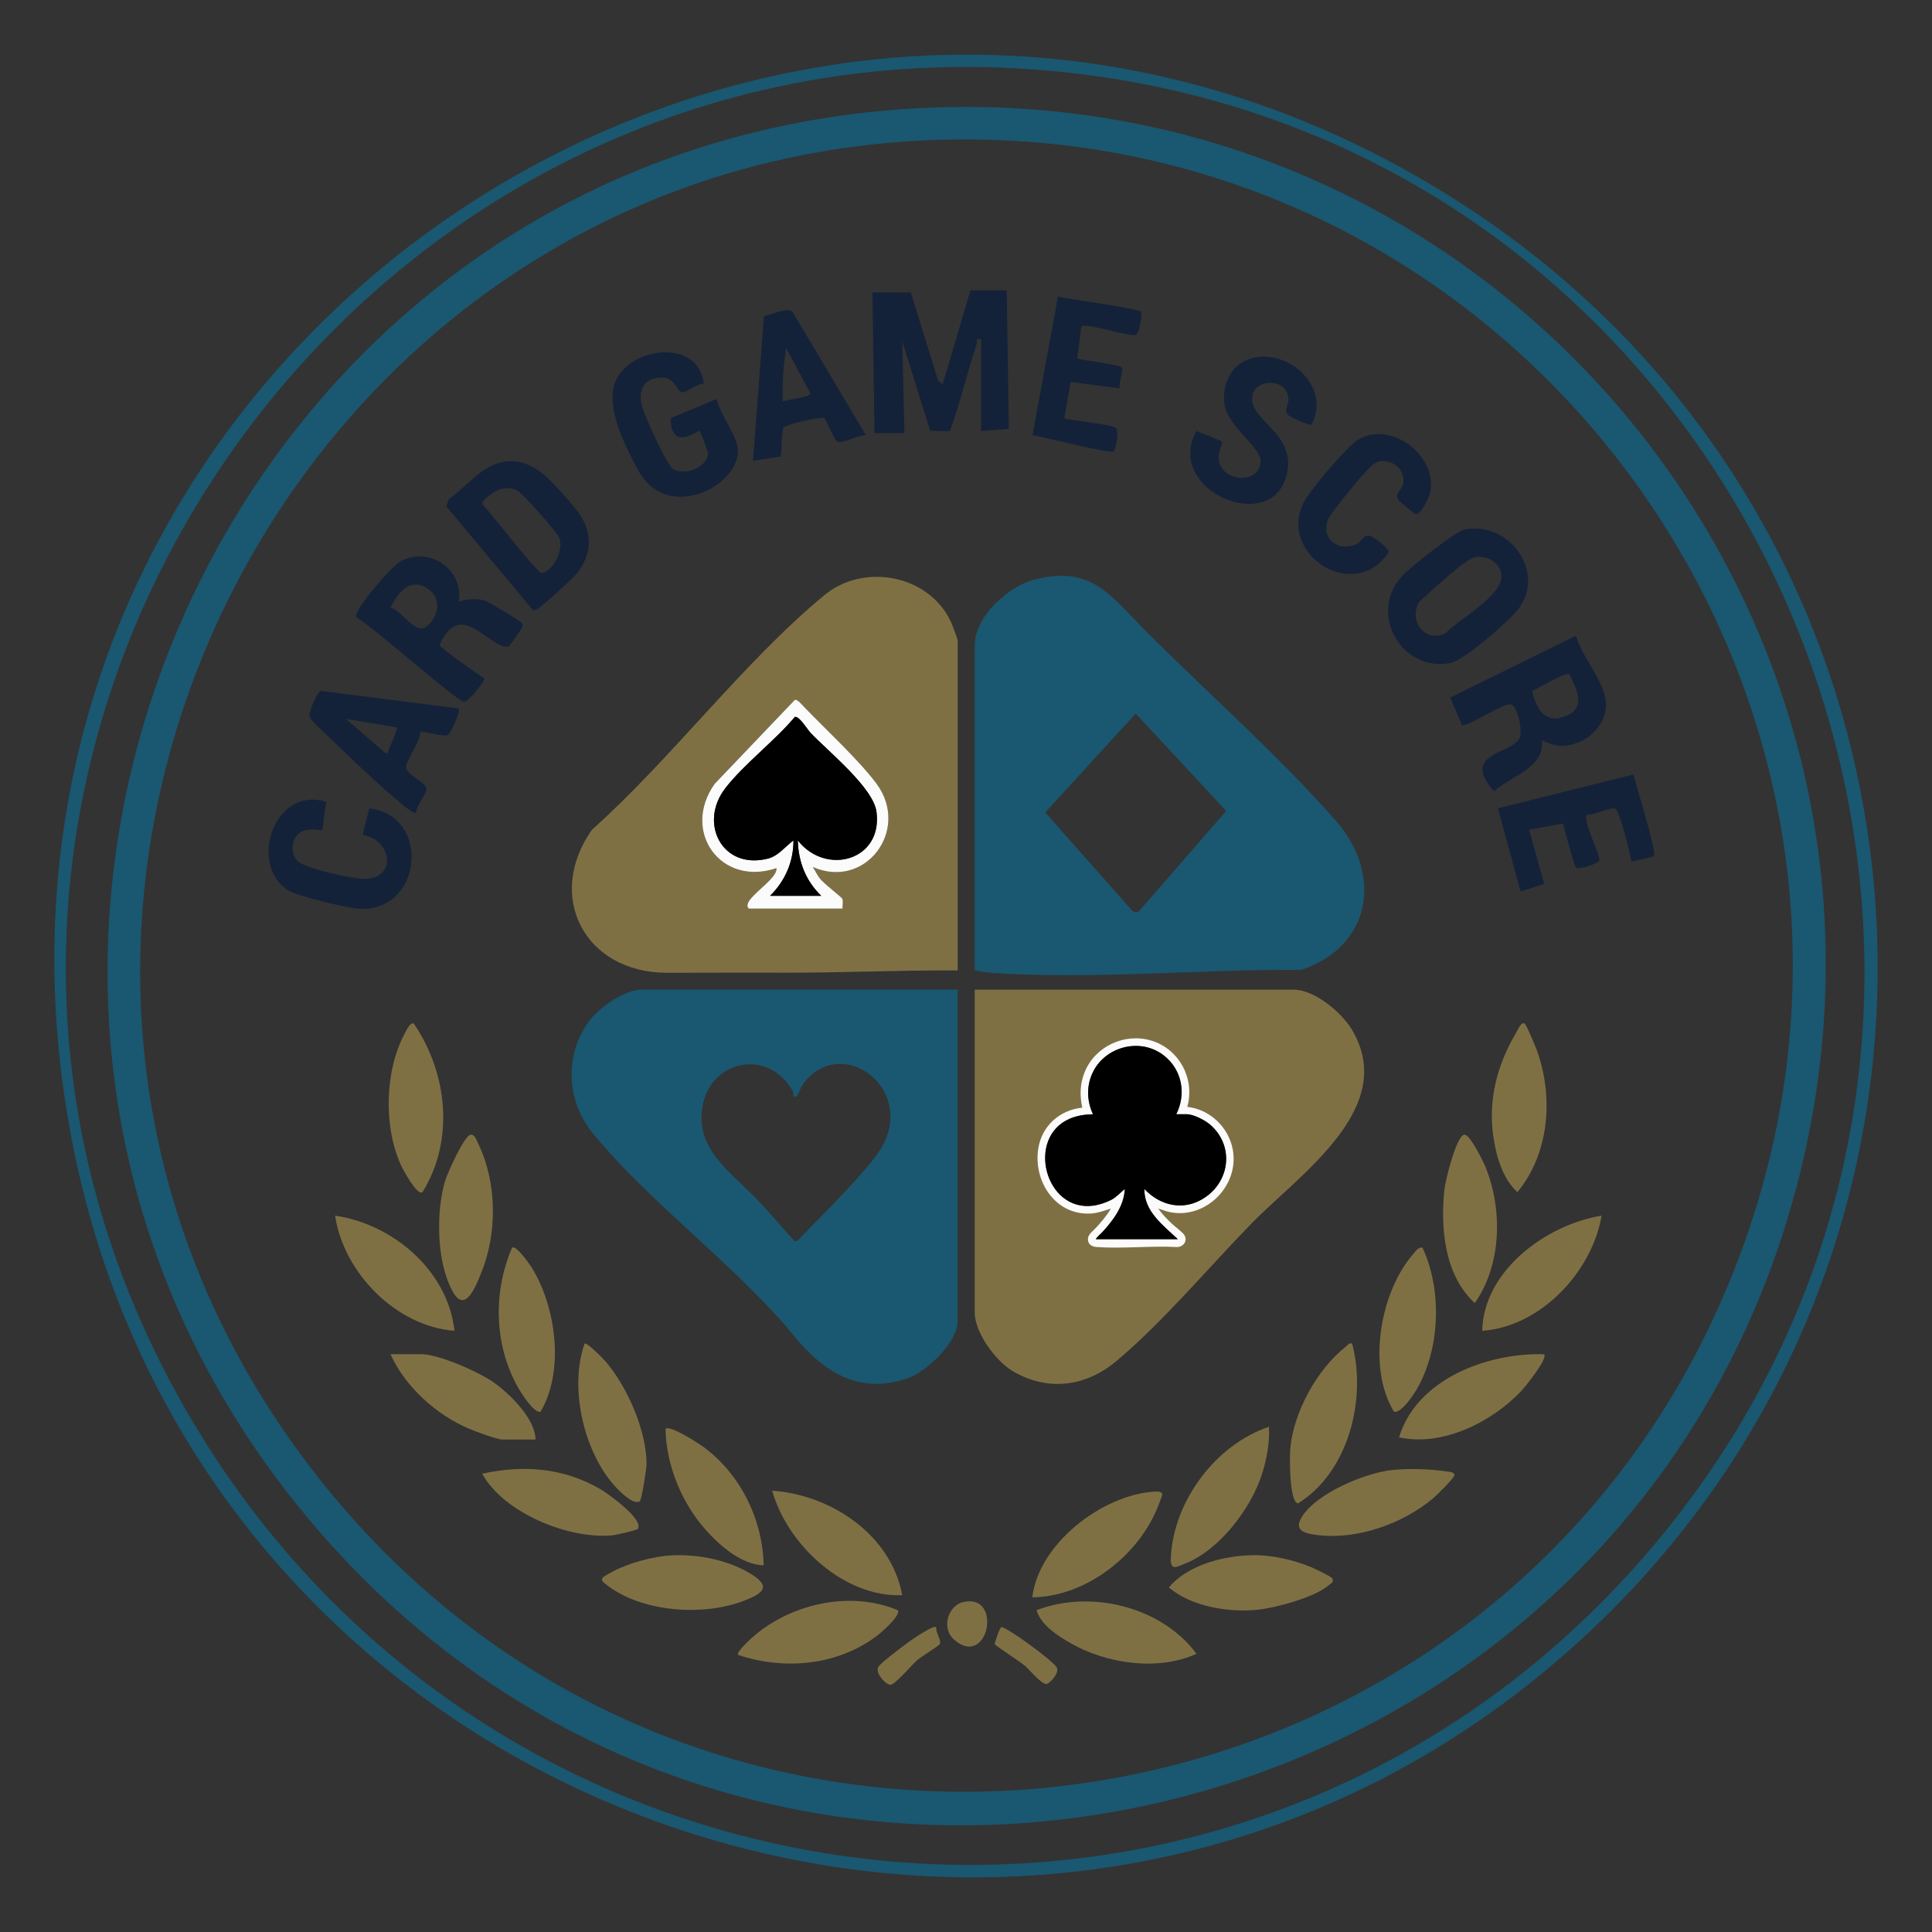 <?xml version="1.0" encoding="UTF-8"?>
<svg id="Camada_1" data-name="Camada 1" xmlns="http://www.w3.org/2000/svg" viewBox="0 0 500 500">
  <rect x="0" y="0" width="500" height="500" fill="#333333" stroke="none"/>
  <defs>
    <style>
      .cls-1 {
      fill: #1a5770;
      }

      .cls-2 {
      fill: #7f7044;
      }

      .cls-3 {
      fill: #132239;
      }

      .cls-4 {
      fill: #fbfbfb;
      }

      .cls-5 {
      fill: #fdfdfd;
      }
    </style>
  </defs>
  <path class="cls-1" d="M379.36,53.41c127.35,83.03,143.49,263.48,32.67,368.27-135.1,127.74-359.24,54.27-393.58-127.37C-20.24,89.67,204.68-60.48,379.36,53.41ZM47.88,364.48c79.92,139.63,273.42,159.99,378.75,37.03,120.97-141.23,34.02-362.14-149.81-382.67C89.01-2.13-46.59,199.43,47.88,364.48Z"/>
  <path class="cls-1" d="M241.66,27.82c149.79-5.36,262.13,134.95,223.01,280.4-45.88,170.56-265.84,222.14-382.1,88.07C-39.65,255.34,55.6,34.48,241.66,27.82ZM249.93,36.09c-175.2-.16-276.73,202.62-170.07,343.04,102.98,135.57,314.79,102.23,371.62-57.61,49.55-139.36-54.56-285.3-201.55-285.43Z"/>
  <path class="cls-2" d="M252.26,256.12h82.5c5.4,0,12.39,5.83,15.08,10.31,12.16,20.25-13.4,37.37-25.85,50.1-10.87,11.12-23.52,26.15-35.3,35.89-7.87,6.51-17.7,7.73-26.67,2.38-4.33-2.58-9.76-9.96-9.76-15.08v-83.6Z"/>
  <path class="cls-1" d="M247.85,256.12v85.81c0,5.37-7.92,12.99-12.86,14.73-13.78,4.83-23.29-2.75-31.27-13.09-14.92-17.22-35.98-32.84-50.24-50.19-6.91-8.41-7.5-20.31-1-29.16,2.49-3.39,9.17-8.1,13.42-8.1h81.95ZM205.36,283.71c-.06-.06-.01-1.05-.33-1.58-7.41-12.34-24.6-6.52-23.42,8.5.65,8.29,8.73,13.96,14.1,19.56,3.4,3.55,6.67,7.37,9.94,11.04.71.17,1.71-1.15,2.2-1.65,5.45-5.63,14.98-15.02,19.26-21.02,11.2-15.71-8.58-31.38-18.97-18.42-1.01,1.26-1.08,2.14-1.68,3.19-.34.59-.92.55-1.09.38Z"/>
  <path class="cls-2" d="M247.85,251.15c-15.38-.1-30.71.66-46.1.58-9.69-.05-19.55.04-29.23.02-21.24-.06-31.47-19.83-19.31-37.02,20.47-18.28,39.21-43.41,60.14-60.71,10.21-8.44,27.11-5.29,32.78,6.98.35.76,1.73,4.43,1.73,4.9v85.26ZM193.77,235.15h24.28c-.09-.81.26-1.96-.12-2.64-.19-.33-4.69-3.81-5.69-5.07-.79-1-1.21-2.03-1.91-3.06,13.61,5.97,25.32-9.58,16.54-21.51-4.33-5.9-13.33-14.27-18.75-19.88-.52-.54-1.68-2.01-2.42-1.88l-20.77,21.76c-8.71,12.31,1.61,26.7,16,21.8.43,3.07-9.41,8.18-7.17,10.48Z"/>
  <path class="cls-3" d="M260.54,75.12l.55,35.86-7.17.56v-23.73c-1.65-.29-.87.44-1.16,1.29-2.5,7.41-4.26,15.11-6.9,22.47l-5.13-.09-7.22-23.12.55,23.73h-7.73l-.55-36.42h9.93l7.12,22.95,1.15.78,7.18-24.28h9.38Z"/>
  <path class="cls-3" d="M407.87,164.51c1.54,6.05,8.46,12.61,7.69,18.99-.51,4.22-4.14,7.84-8.11,9-3.43,1-5.24.58-8.4-.94.85,7.15-8.01,9.22-12.41,13.24-8.79-10.02,4.55-9.57,6.61-13.79.87-1.78-.39-7.62-1.93-8.59-1.68-1.07-10.3,5.19-12.92,5.32l-3.09-7.21,32.55-16.01ZM406.18,174.48c-.91-.65-8.19,3.68-9.65,4.36,1.11,4.92,3.56,8.85,9.1,6.29,5.01-2.31,2.18-7.02.55-10.65Z"/>
  <path class="cls-3" d="M379.03,137.05c11.34-2.32,21.27,10.88,13.93,20.55-2.35,3.1-13.99,13.24-17.49,13.96-12.77,2.61-21.78-13.13-12.3-22.79,2.16-2.2,13.42-11.23,15.86-11.73ZM381.8,144.21c-1.46.28-3.85,2.23-5.08,3.21s-9.28,7.98-9.6,8.61c-2.51,4.81,1.67,10.3,6.87,7.97,3.36-3.71,15.1-9.84,14.57-15.16-.32-3.26-3.68-5.22-6.76-4.63Z"/>
  <path class="cls-3" d="M118.72,155.68c2.18-.6,4.39-.87,6.63-.29.98.25,7.9,4.5,9.02,5.32.52.38.94.52.93,1.31,0,.32-3.4,5.22-3.72,5.28-4.71,1-12.34-12.88-17.81-.37.15.71,9.97,7.71,11.56,8.62.35.48-4.01,6.08-5.24,6.08-1.77,0-24.07-19.92-27.91-21.89-.05-.79.33-1.39.68-2.05,1.35-2.59,8.64-11.43,11.12-12.6,7.52-3.56,15.99,2.31,14.74,10.59ZM101.07,157.33c3.06.56,6.36,7.26,9.41,4.74s3.95-7.24.24-9.7c-4.64-3.07-7.83,1.02-9.66,4.96Z"/>
  <path class="cls-3" d="M131.3,119.38c3.55-.32,6.86,1.27,9.5,3.46,2.02,1.68,8.31,8.63,9.6,10.82,3,5.07,2.53,9.79-.87,14.48-.9,1.24-9.99,9.49-10.78,9.69-.3.08-.58.12-.88,0l-22.4-26.82.73-1.85c4.84-3.39,8.71-9.21,15.1-9.78ZM129.61,126.57c-1.19.25-5,2.68-4.78,3.94,2.05,1.93,14.3,18.08,15.44,17.79,3.11-.79,5.56-5.84,4.51-9.02-.48-1.44-9.5-11.54-10.85-12.32s-2.83-.7-4.32-.39Z"/>
  <path class="cls-3" d="M182.15,99.37c-1.66-.32-4.6,2.37-5.69,2.16-1.42-.27-1.62-4.31-6.09-3.77s-5.23,4.16-4.06,7.86c.79,2.51,6.22,14.8,7.93,15.79,3.1,1.77,8.94-.52,8.99-4.06,0-.54-1.92-5.62-2.16-5.81-.45-.35-7.43,5.63-7.49-3.33l11.91-4.95c.74,3.77,4.93,9.08,5.42,12.56,1.32,9.49-18.09,20-25.76,5.86-3.16-5.83-7.9-15.06-6.31-21.63,2.43-10.09,21.94-13.18,23.32-.69Z"/>
  <path class="cls-3" d="M339.42,109.86c-.53.38-5.56-1.93-6.06-2.47-1.06-1.12.06-2.42.07-3.87.07-6.32-10.33-5.63-9.34.45.84,5.17,10.53,8.65,9.15,17.64-2.74,17.86-32.38,5.49-23.58-10.07.94.38,6.38,2.5,6.6,2.79.36.48-2.14,3.93,0,6.88,2.86,3.91,10.29,3.18,9.94-2.18-.23-3.48-8.59-8.86-9.33-14.43-.62-4.68,1.44-9.76,6.03-11.53,9.54-3.69,21.91,6.59,16.52,16.81Z"/>
  <path class="cls-3" d="M422.72,200.43c.61,2.54,6.05,20.04,5.35,20.94-.57.73-4.67,1.15-5.84,1.63-.29-2-3.14-13.44-4.21-13.75-1.2-.35-5.65,1.76-7.34,1.65-1.18,1.37,3.56,10.45,3.22,11.78-.22.87-5.34,2.37-5.97,1.93-.54-.38-3.01-9.97-3.41-11.49l-8.79,1.61,3.9,14.01-6.09,1.98-5.87-21.54,35.04-8.75Z"/>
  <path class="cls-3" d="M224.12,112.64c-2.03-.08-5.55,2.06-7.35,1.7-.84-.17-2.98-6.01-3.51-6.14-1.25-.31-10.29,1.65-10.59,2.59-.38,1.17-.4,7.08-.65,7.35l-7.15,1.13,2.84-37.43c1.8-.34,5.98-2.39,7.35-1.2l19.05,32ZM202.6,103.81c1.19-.29,6.99-1.06,7.17-1.94l-6.35-11.85c-.62,4.57-1.04,9.16-.82,13.79Z"/>
  <path class="cls-3" d="M295.28,80.66c.41.43-.3,5.68-1.42,6.01-1.76.52-12.92-3.27-14-2.16l-1.07,8.23c1.61.62,11.02,1.63,11.49,2.31.6.86-.86,4.15-.49,5.46l-12.69-1.66-1.66,9.38c.49.47,11.89,1.5,13.27,2.46,1.02.71.1,5.63-.55,6.14-.84.66-18.42-3.79-20.93-4.25l6.56-35.81c2.59.59,20.74,3.1,21.5,3.89Z"/>
  <path class="cls-3" d="M344.61,140.04c1.69,1.69,4.6,1.74,6.63.68,1.14-.6,1.72-2.44,3.24-2.06.85.21,4.85,3.09,4.85,4.06,0,.82-2.55,3.27-3.37,3.83-9.8,6.68-24.42-4.6-18.63-16.42,1.5-3.05,11.25-14.55,14.06-16.29,8.28-5.11,20.42,3.7,18.81,13.3-.23,1.36-2.32,6.17-3.93,5.88-.27-.05-4.09-3.27-4.26-3.51-1.32-1.91.88-2.55,1.14-4.49.36-2.66-1.33-4.84-3.84-5.5-2.95-.77-3.96.61-5.81,2.5-1.46,1.49-9.25,10.94-9.77,12.3-.78,2.03-.72,4.14.87,5.72Z"/>
  <path class="cls-3" d="M118.67,183.33c.58.86-2,6.43-2.71,6.88-.93.59-5.72-.92-7.17-.86-.18,2.94-2.97,6.17-3.65,8.83-.56,2.19,4.85,3.96,5.21,5.87.22,1.15-2.72,4.65-2.68,6.27-.52.39-2.77-1.49-3.31-1.92-6.73-5.49-14.84-13.45-21.25-19.58-.83-.79-2.94-2.59-3.04-3.62s2.01-6.29,3.05-6.38l35.55,4.52ZM102.72,188.25l-13.24-2.21,10.21,8.82c1.19.2.64-.24.87-.76.37-.83,2.42-5.56,2.16-5.85Z"/>
  <path class="cls-3" d="M84.51,207.56c-.52,1.08-.86,6.91-1.11,7.17-.42.44-4.53-1.06-6.54,1.46-1.54,1.94-1.53,4.52,0,6.47,1.63,2.08,13.8,4.58,16.77,4.76,9.15.55,8.21-9.94.22-11.37l1.72-6.82c16.33,1.87,13.65,27.38-3.06,25.92-3-.26-15.66-3.26-17.91-4.71-10.51-6.75-3.55-27.32,9.91-22.87Z"/>
  <g>
    <path class="cls-2" d="M328.41,369.24c.2,4.11-.56,8.34-1.81,12.26-2.85,8.93-11.04,19.67-19.89,23.15-2.18.86-3.86,2.01-3.7-1.44.66-14.67,11.52-29.27,25.4-33.96Z"/>
    <path class="cls-2" d="M107.12,264.95c8.72,12.84,10.54,30.14,2.21,43.59-1.37.99-5.05-5.88-5.51-6.89-4.56-9.91-4.28-24.28.81-33.97.37-.7,1.63-3.45,2.5-2.73Z"/>
    <path class="cls-2" d="M232.37,416.73c.82,1.21-3.9,5.42-4.98,6.27-10.21,8.01-24.26,9.38-36.37,5.28-.57-.62,2.97-3.88,3.57-4.42,9.83-8.8,25.45-12.35,37.78-7.13Z"/>
    <path class="cls-2" d="M378.92,293.65c1.41-.31,4.94,6.95,5.49,8.28,4.51,11.01,4.24,25.42-2.75,35.3-7.78-7.16-8.92-19.29-7.85-29.36.24-2.3,3.04-13.76,5.11-14.22Z"/>
    <path class="cls-2" d="M121.77,293.65c1.05-.22,1.68,1.67,2.02,2.38,4.87,10.14,4.94,23.14.72,33.48-1.33,3.24-4.07,10.39-7.19,5-4.34-7.49-4.54-20.59-2.18-28.73.59-2.03,4.91-11.76,6.64-12.13Z"/>
    <path class="cls-2" d="M349.93,347.72c3.8,14.41-.94,33.27-14.03,41.37-2.26-.5-2.15-11.97-1.98-14.08.74-9.36,6.97-20.74,14.36-26.47.55-.43.7-1.07,1.65-.82Z"/>
    <path class="cls-2" d="M394.62,264.95c.47.39,2.8,5.97,3.18,7.03,4.27,12.02,3.18,26.5-5.1,36.55-3.81-3.5-5.45-9.21-6.2-14.21-1.43-9.61.93-18.66,5.83-26.98.4-.67,1.4-3.13,2.29-2.39Z"/>
    <path class="cls-2" d="M267.16,413.38c1.67-13.91,18.05-26.43,31.46-27.34,3.08-.21,2.16.85,1.36,3.05-4.76,13.06-18.73,24.17-32.82,24.29Z"/>
    <path class="cls-2" d="M165.58,388.51c-1.8,1.27-6.04-3.39-7.11-4.66-7.55-8.99-11.12-24.94-7.18-36.13.52-.4,4.38,3.47,4.97,4.12,5.86,6.46,11.07,18.27,11.07,27.05,0,1.18-1.26,9.27-1.75,9.61Z"/>
    <path class="cls-2" d="M368.14,322.89c5.07,10.91,4.61,25.9-1.36,36.43-.85,1.5-4.18,6.56-6.01,6.03-7.05-11.44-3.6-31.22,5.19-41.07.6-.68,1.13-1.57,2.19-1.39Z"/>
    <path class="cls-2" d="M197.63,405.11c-5.72-.2-11.22-4.98-14.91-9.09-6.25-6.96-10.34-16.84-10.47-26.23,1.1-1.09,8.57,3.76,9.89,4.74,9.54,7.07,15.24,18.7,15.49,30.58Z"/>
    <path class="cls-2" d="M173.79,402.52c7.02-.34,15.1,1.27,21.04,5.12,5.14,3.33,1.84,5.06-2.56,6.73-10.17,3.85-25.3,2.88-34.31-3.51-3.1-2.2-2.91-2.25.68-4.18,4.06-2.18,10.55-3.93,15.16-4.15Z"/>
    <path class="cls-2" d="M268.27,416.71c14.02-5.4,32.35-.9,41.38,11.29-9.95,4.54-23.25,2.6-32.57-2.74-3.31-1.9-7.75-4.73-8.82-8.55Z"/>
    <path class="cls-2" d="M414.5,314.61c-2.52,14.56-15.73,28.71-30.9,29.8.36-15.65,16.62-27.48,30.9-29.8Z"/>
    <path class="cls-2" d="M399.6,350.48c1.11,1.06-5,8.58-6.05,9.67-7.65,7.95-20.23,14.27-31.47,11.84,4.55-15.13,22.93-21.94,37.52-21.51Z"/>
    <path class="cls-2" d="M324.46,402.48c4.78-.05,10.42,1.25,14.82,3.08.87.36,5.17,2.43,5.44,2.84.73,1.1-.54,1.56-1.22,2.13-3.42,2.89-13.69,5.68-18.19,6.09-7.55.69-16.93-.82-22.81-5.78,4.95-5.94,14.43-8.28,21.95-8.36Z"/>
    <path class="cls-2" d="M233.5,412.83c-15.07.64-29.74-13.05-33.66-27.03,15.19,1.01,30.75,11.36,33.66,27.03Z"/>
    <path class="cls-2" d="M132.52,322.89c1.02-.77,4.53,4.28,5.07,5.13,6.33,10.17,8.54,26.77,2.31,37.32-1.77.52-5.23-5.17-6.01-6.58-6.04-10.99-6.27-24.44-1.36-35.88Z"/>
    <path class="cls-2" d="M138.59,372.55h-8.55c-1.4,0-7.12-2.14-8.75-2.84-8.4-3.59-16.46-10.84-20.22-19.24h8c4.52,0,15.2,4.72,18.99,7.5,4.08,2.99,10.5,9.3,10.53,14.58Z"/>
    <path class="cls-2" d="M360.31,380.44c4.49-.46,9.73-.26,14.19.38.6.09,1.77.11,1.92.85.14.68-4.65,5.35-5.51,6.07-7.7,6.49-19.33,10.69-29.46,9.58-3.29-.36-6.98-.93-4.45-4.87,3.88-6.07,16.33-11.29,23.31-12Z"/>
    <path class="cls-2" d="M117.62,344.41c-15.11-1.15-28.69-15.03-30.9-29.8,15.05,2.2,29.19,14.28,30.9,29.8Z"/>
    <path class="cls-2" d="M165.05,395.7c-.21.29-5.51,1.52-6.39,1.62-11.28,1.17-28.29-5.72-33.87-15.93,10.71-2.32,20.95-1.56,30.52,3.96,1.92,1.11,11.48,7.91,9.74,10.35Z"/>
    <path class="cls-2" d="M242.32,421.11c-.29,1.25,1.45,3.48.87,4.41-.28.46-4.78,3.21-5.84,4.14-1.33,1.16-5.77,6.37-6.89,6.37-1.2,0-4.19-3.15-3.09-4.73.77-1.11,6.46-5.41,7.93-6.45,1.04-.73,6.3-4.36,7.01-3.74Z"/>
    <path class="cls-2" d="M249.35,414.6c10.25-2.27,6.42,17.3-2.34,9.83-3.52-3-1.69-8.94,2.34-9.83Z"/>
    <path class="cls-2" d="M259.17,421.11c1.09-.23,13.56,8.77,14.35,10.5.62,1.34-1.5,3.7-2.49,4.15-1.21.55-4.71-3.79-5.82-4.7-1.25-1.02-7.51-5.12-7.75-5.52-.12-.2,1.21-4.32,1.71-4.43Z"/>
  </g>
  <path class="cls-4" d="M193.77,235.15c-2.24-2.3,7.6-7.41,7.17-10.48-14.39,4.9-24.71-9.49-16-21.8l20.77-21.76c.74-.13,1.9,1.34,2.42,1.88,5.42,5.61,14.41,13.98,18.75,19.88,8.77,11.94-2.93,27.49-16.54,21.51.7,1.03,1.11,2.06,1.91,3.06,1,1.25,5.5,4.73,5.69,5.07.38.68.03,1.84.12,2.64h-24.28ZM199.29,231.84h13.24c-4-3.88-5.92-8.77-6.06-14.35,7.25,9.27,22.04,5.23,20.36-7.4-.83-6.26-12.49-15.61-17.07-20.45-.81-.86-2.86-4.32-4.05-4.11-5.13,6.14-13.27,12.33-18,18.46-6.98,9.05-.8,21.22,11.04,18.21,2.71-.69,4.47-3.13,6.6-4.71.02,5.5-2.17,10.51-6.06,14.35Z"/>
  <path d="M199.29,231.84c3.9-3.84,6.09-8.84,6.06-14.35-2.13,1.58-3.89,4.02-6.6,4.71-11.84,3-18.02-9.16-11.04-18.21,4.73-6.13,12.87-12.32,18-18.46,1.18-.21,3.24,3.26,4.05,4.11,4.58,4.84,16.24,14.19,17.07,20.45,1.68,12.63-13.11,16.67-20.36,7.4.15,5.58,2.06,10.46,6.06,14.35h-13.24Z"/>
  <g>
    <path class="cls-4" d="M307.26,286.46c5.89.63,10.74,5.31,11.79,11.1,1.69,9.35-7.02,18.04-16.34,16.13-1.02-.21-1.95-.66-2.96-.9,1.04,1.46,2.3,2.74,3.59,3.96.76.72,2.69,2.11,3.16,2.87.91,1.47-.19,3.07-1.83,3.11-6.81-.36-14.08.47-20.83,0-1.36-.09-2.41-.78-2.27-2.28.1-1.08,1.57-2.12,2.27-2.91,1.33-1.49,2.65-3.02,3.65-4.76-1.68.53-3.34,1.16-5.12,1.27-9.2.59-15.02-8.34-13.66-16.84.93-5.83,5.55-9.96,11.39-10.55-.73-3.2-.59-6.38.69-9.4,2.78-6.55,10.32-10,17.15-7.96,7.22,2.16,11.37,9.88,9.33,17.15ZM304.41,288.36c2.65-5.3,1.48-11.56-3.23-15.22-6.15-4.78-15.48-2.28-18.56,4.79-1.49,3.42-1.31,7.07.23,10.43-2.09.05-4.14.34-6.06,1.18-11.29,4.92-6.34,24.12,6.1,22.49,1.51-.2,3.38-.81,4.72-1.52s2.3-1.84,3.48-2.8c-.21,4.37-2.92,8.01-5.76,11.1-.58.63-1.32,1.16-1.75,1.9h21.25c-3.77-3.56-8.79-7.23-8.67-13,4.13,4.39,10.16,5.74,15.42,2.37,6.85-4.4,7.83-13.7,1.54-19.07-1.32-1.13-4.28-2.65-6.02-2.65h-2.7Z"/>
    <path d="M304.41,288.36h2.7c1.74,0,4.7,1.52,6.02,2.65,6.3,5.37,5.31,14.67-1.54,19.07-5.26,3.38-11.29,2.02-15.42-2.37-.12,5.77,4.9,9.45,8.67,13h-21.25c.42-.74,1.17-1.27,1.75-1.9,2.84-3.09,5.55-6.73,5.76-11.1-1.18.96-2.11,2.08-3.48,2.8s-3.21,1.32-4.72,1.52c-12.44,1.63-17.39-17.57-6.1-22.49,1.93-.84,3.97-1.12,6.06-1.18-1.54-3.36-1.72-7.01-.23-10.43,3.09-7.06,12.42-9.57,18.56-4.79,4.71,3.66,5.88,9.92,3.23,15.22Z"/>
  </g>
  <path class="cls-1" d="M345.8,212.51c-14.67-16.85-33.98-33.79-49.96-49.92-8.73-8.81-13.51-16.26-28.04-12.62-6.87,1.72-15.54,9.57-15.54,17.02v84.15c1.22.08,2.33.49,3.57.58,25.91,1.89,54.91-.91,81-.71,18.08-6.12,21.08-24.59,8.98-38.5ZM294.68,235.93c-.45.26-1.16.13-1.6-.19l-22.57-25.47,23.41-25.6,23.41,25.2-22.65,26.06Z"/>
</svg>